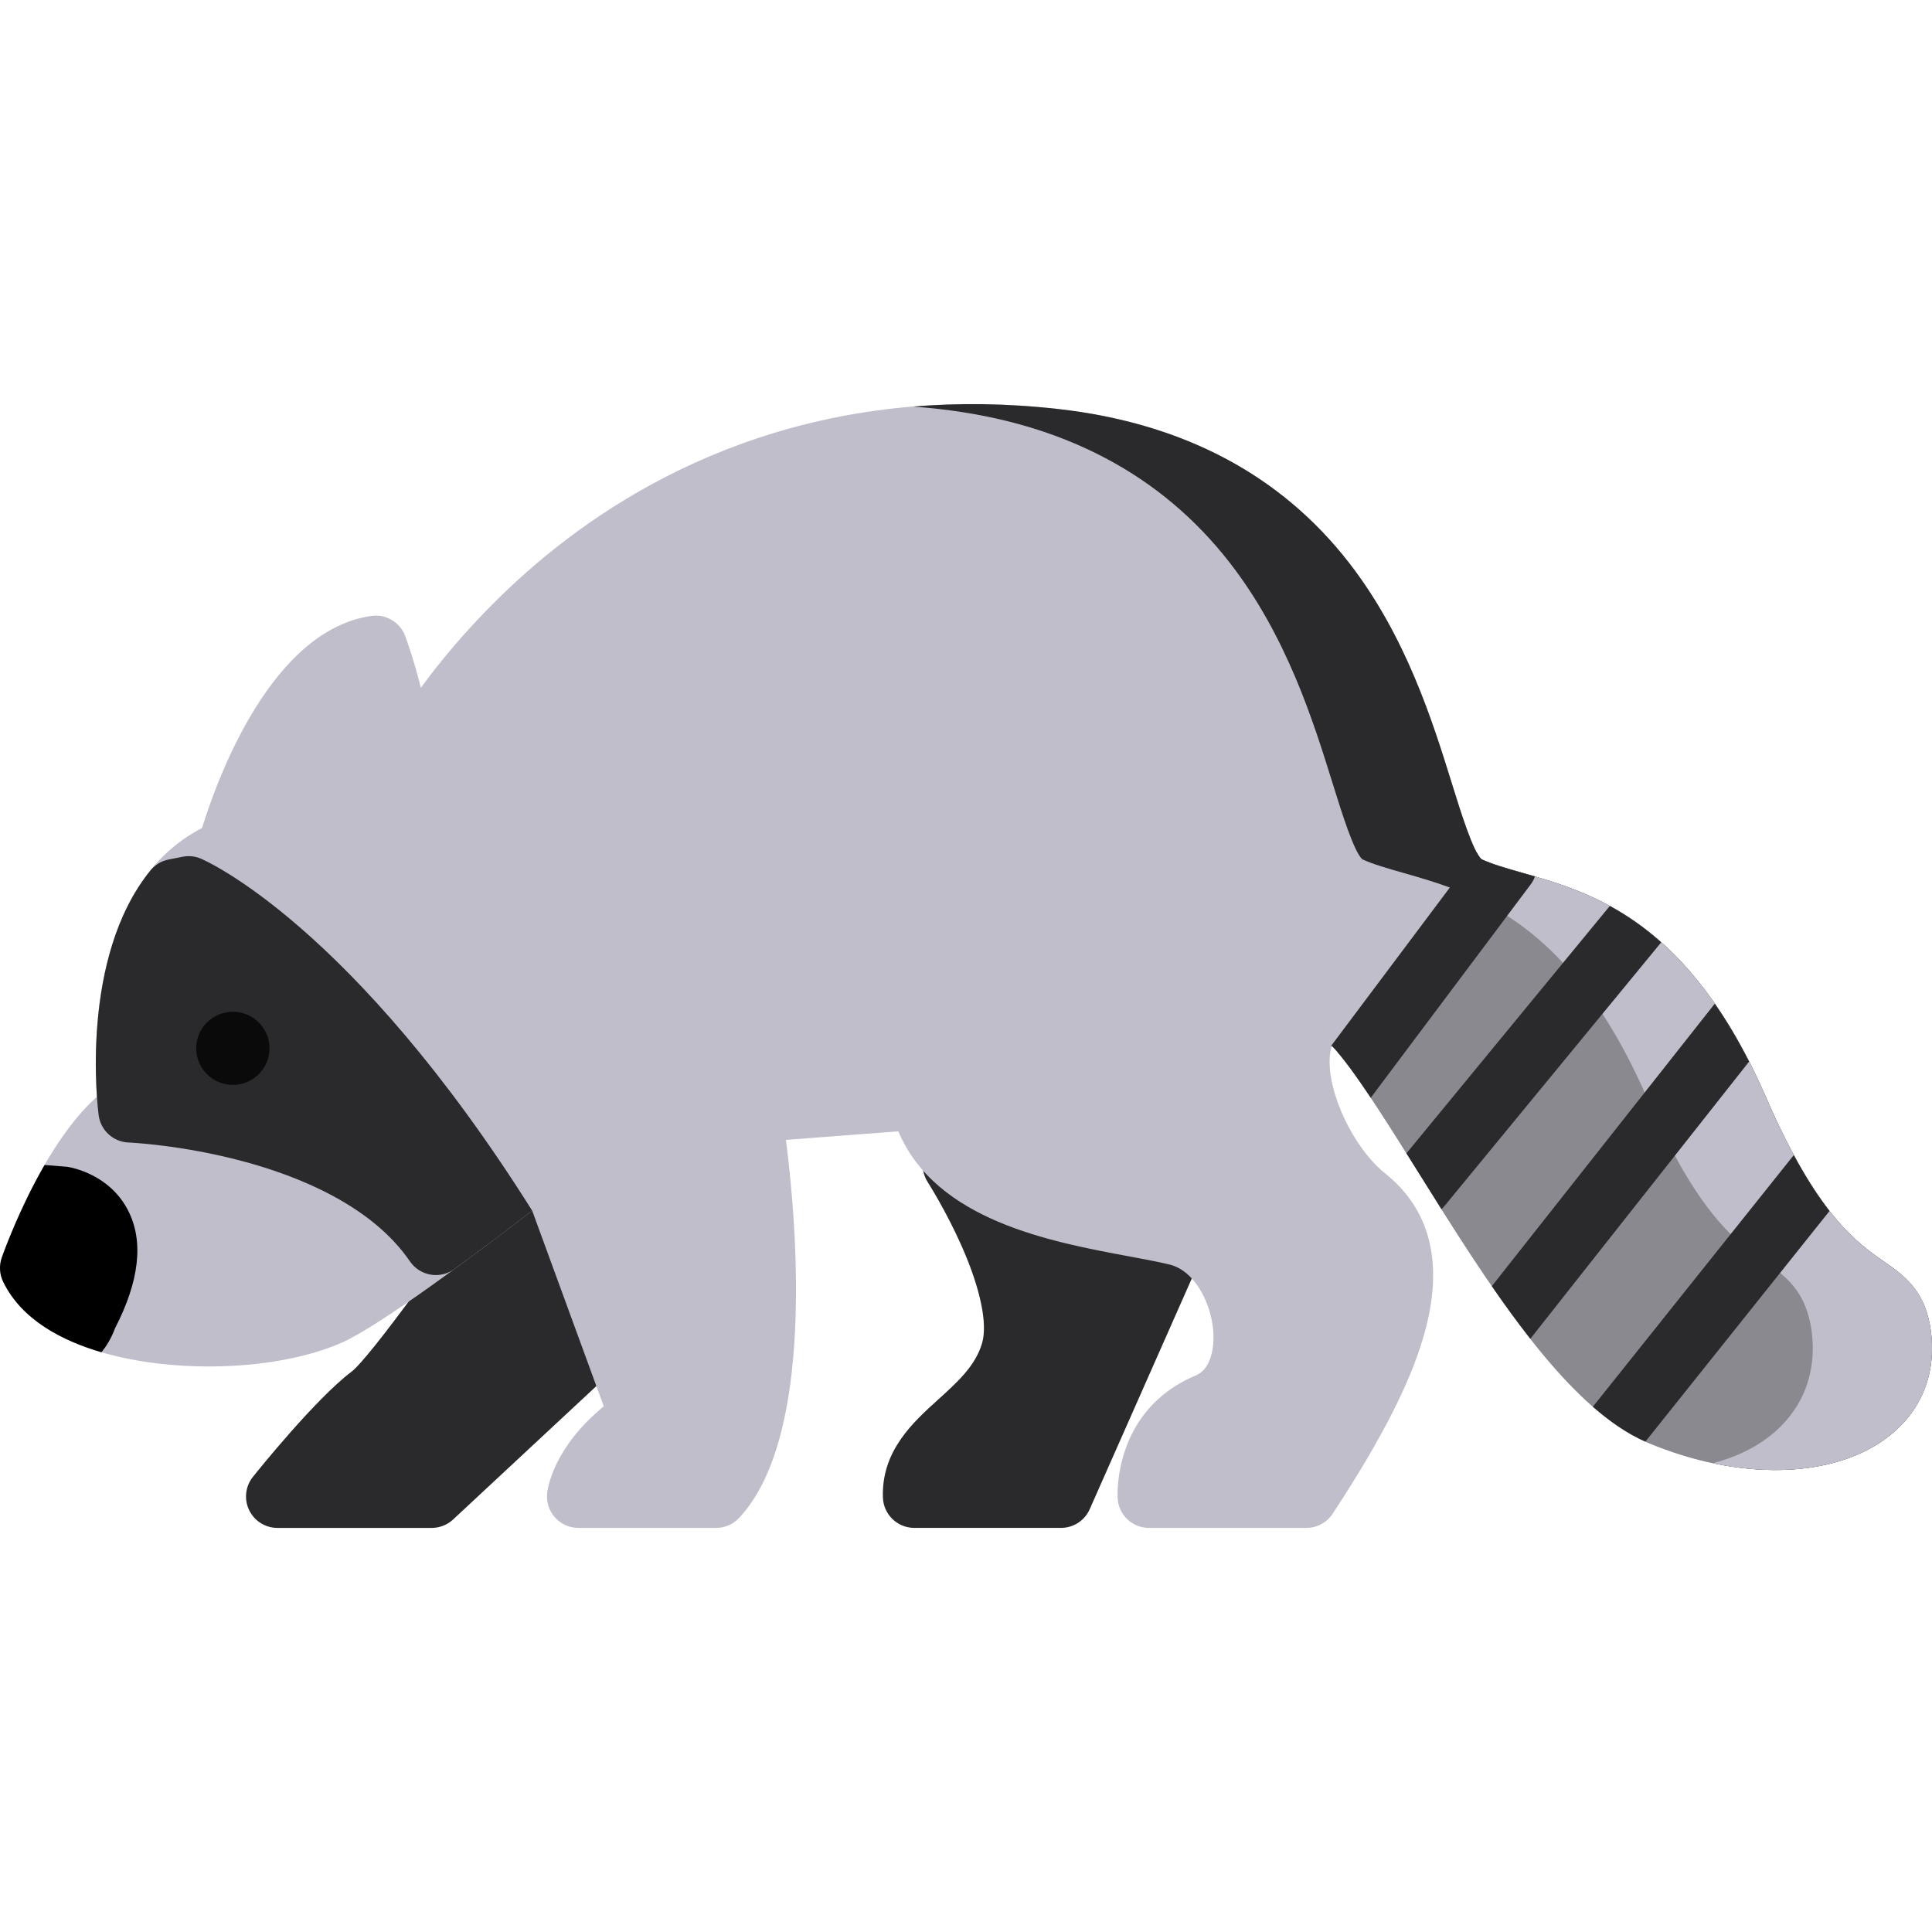 <?xml version="1.0"?>
<svg xmlns="http://www.w3.org/2000/svg" xmlns:xlink="http://www.w3.org/1999/xlink" xmlns:svgjs="http://svgjs.com/svgjs" version="1.1" width="512" height="512" x="0" y="0" viewBox="0 0 512.001 512.001" style="enable-background:new 0 0 512 512" xml:space="preserve" class=""><g>
<g xmlns="http://www.w3.org/2000/svg">
	<path style="" d="M319.419,323.366c-1.086-2.21-3.095-3.826-5.485-4.413c-3.403-0.836-7.438-1.586-11.709-2.379   c-13.458-2.502-31.891-5.926-42.278-14.718c-2.214-1.874-5.243-2.462-7.995-1.548l-1.714,0.567   c-2.443,0.809-4.374,2.704-5.231,5.13c-0.858,2.428-0.543,5.116,0.85,7.28c0.049,0.075,4.918,7.679,9.087,17.15   c4.865,11.055,6.809,20.338,5.33,25.468c-1.735,6.026-6.541,10.372-11.628,14.971c-6.72,6.078-15.083,13.642-14.664,25.992   c0.153,4.485,3.833,8.042,8.32,8.042h38.874c3.295,0,6.279-1.944,7.612-4.956l30.771-69.548   C320.555,328.154,320.505,325.577,319.419,323.366z" fill="#2a2a2c" data-original="#2a2a2c" class=""/>
	<path style="" d="M169.372,349.821l-16.617-45.403c-1.074-2.937-3.705-5.024-6.809-5.402   c-3.099-0.379-6.159,1.013-7.909,3.606c-18.261,27.051-40.053,57.232-44.914,60.915c-9.423,7.139-24.422,25.75-26.102,27.849   c-1.999,2.499-2.389,5.923-1.002,8.808c1.386,2.885,4.303,4.719,7.503,4.719h40.88c2.105,0,4.132-0.798,5.673-2.232l47.151-43.905   C169.678,356.493,170.524,352.964,169.372,349.821z" fill="#2a2a2c" data-original="#2a2a2c" class=""/>
</g>
<path xmlns="http://www.w3.org/2000/svg" style="" d="M511.698,352.779c-1.426-10.796-7.13-14.768-12.646-18.61c-6.964-4.851-17.488-12.181-30.883-43.026  c-20.503-47.216-46.106-54.521-64.801-59.853c-4.159-1.187-7.763-2.215-10.733-3.552c-2.236-2.002-5.474-12.409-7.845-20.034  c-5.135-16.505-12.169-39.111-27.329-58.619c-18.1-23.29-44.028-36.984-77.066-40.699c-65.81-7.397-111.508,18.213-138.26,41.001  c-13.529,11.525-23.635,23.396-30.615,32.881c-1.942-7.847-3.936-13.174-4.158-13.76c-1.384-3.641-5.106-5.835-8.964-5.281  c-26.491,3.802-40.768,42.981-44.857,56.2c-29.075,15.049-28.857,56.827-27.858,71.238C11.42,303.302,1.64,329.982,0.48,333.251  c-0.744,2.095-0.619,4.4,0.346,6.402C8.347,355.247,29.851,359.949,42,361.364c17.58,2.05,36.185-0.071,48.543-5.531  c10.223-4.516,36.334-24.104,50.494-34.987l18.974,51.844c-13.42,11.035-14.884,21.758-15.015,23.072  c-0.233,2.34,0.535,4.67,2.111,6.412c1.578,1.744,3.821,2.738,6.173,2.738h36.5c2.293,0,4.487-0.947,6.059-2.616  c20.108-21.345,15.346-77.494,12.447-100.211l29.786-2.275c9.906,23.619,40.36,29.279,61.107,33.135  c4.031,0.749,7.84,1.457,10.782,2.18c6.751,1.658,10.992,10.275,11.557,17.54c0.36,4.643-0.657,10.19-4.594,11.834  c-21.886,9.147-20.799,31.634-20.741,32.586c0.262,4.397,3.906,7.828,8.309,7.828h41.714c2.8,0,5.414-1.41,6.955-3.748  c13.536-20.574,21.401-36.269,24.755-49.394c4.524-17.712,0.868-31.449-10.865-40.829c-8.301-6.637-15.284-21.3-14.649-30.766  c0.079-1.172,0.265-2.17,0.559-2.988c5.473,5.541,15.301,21.286,22.753,33.225c18.344,29.39,39.138,62.701,60.852,71.868  c24.167,10.204,49.153,9.655,63.651-1.397C509.117,374.096,513.195,364.116,511.698,352.779z" fill="#c0becb" data-original="#56555b" class=""/>
<path xmlns="http://www.w3.org/2000/svg" style="" d="M511.698,352.779c-1.426-10.796-7.13-14.768-12.646-18.61c-6.964-4.851-17.488-12.181-30.883-43.026  c-20.503-47.216-46.106-54.521-64.801-59.853c-4.159-1.187-7.763-2.215-10.733-3.552c-2.236-2.002-5.474-12.409-7.845-20.034  c-5.135-16.505-12.169-39.111-27.329-58.619c-18.1-23.29-44.028-36.984-77.066-40.699c-13.657-1.535-26.435-1.631-38.371-0.644  c2.235,0.179,4.49,0.386,6.775,0.644c33.038,3.715,58.966,17.408,77.066,40.699c15.16,19.509,22.194,42.113,27.329,58.619  c2.372,7.624,5.611,18.031,7.845,20.034c2.97,1.336,6.574,2.364,10.733,3.552c18.695,5.333,44.298,12.638,64.801,59.853  c13.395,30.845,23.919,38.175,30.883,43.026c5.515,3.842,11.218,7.813,12.646,18.61c1.498,11.336-2.58,21.317-11.482,28.101  c-4.13,3.149-9.114,5.441-14.685,6.88c18.176,3.847,35.259,1.522,46.281-6.88C509.117,374.096,513.195,364.116,511.698,352.779z" fill="#2a2a2c" data-original="#2a2a2c" class=""/>
<path xmlns="http://www.w3.org/2000/svg" style="" d="M499.052,334.17c-6.964-4.851-17.488-12.181-30.883-43.026  c-20.503-47.216-46.106-54.521-64.801-59.853c-3.193-0.911-6.052-1.732-8.555-2.667c-1.982,1.96-3.935,4.148-5.851,6.592  l-34.45,43.687c5.643,6.592,14.404,20.62,21.2,31.508c18.344,29.39,39.138,62.701,60.852,71.868  c24.167,10.204,49.153,9.655,63.651-1.397c8.902-6.785,12.979-16.765,11.482-28.101C510.27,341.983,504.567,338.012,499.052,334.17z  " fill="#8a8990" data-original="#8a8990" class=""/>
<path xmlns="http://www.w3.org/2000/svg" style="" d="M511.698,352.779c-1.426-10.796-7.13-14.768-12.646-18.61c-6.964-4.851-17.488-12.181-30.883-43.026  c-20.503-47.216-46.106-54.521-64.801-59.853c-0.865-0.246-1.699-0.486-2.514-0.724c-0.383-0.111-0.756-0.224-1.127-0.335  c-0.47-0.14-0.934-0.282-1.386-0.422c-0.414-0.129-0.827-0.26-1.227-0.39c-0.417-0.137-0.821-0.277-1.222-0.417  c-0.361-0.125-0.733-0.25-1.079-0.38l0,0c-1.982,1.96-3.935,4.148-5.851,6.592l-1.129,1.431c15.82,6.641,33.658,19.77,48.739,54.498  c13.395,30.845,23.919,38.175,30.883,43.026c5.515,3.842,11.218,7.813,12.646,18.61c1.498,11.336-2.58,21.317-11.482,28.101  c-4.13,3.149-9.114,5.441-14.685,6.88c0,0,0,0,0.001,0c5.668,1.2,11.228,1.798,16.533,1.8c0.032,0,0.065,0,0.098-0.001  c1.032-0.001,2.056-0.024,3.067-0.07c0.012-0.001,0.026-0.001,0.039-0.001c1.005-0.047,1.998-0.118,2.979-0.209  c0.084-0.008,0.168-0.018,0.252-0.026c0.938-0.091,1.866-0.201,2.78-0.332c0.034-0.004,0.069-0.009,0.103-0.013  c0.927-0.135,1.839-0.294,2.741-0.471c0.129-0.026,0.255-0.052,0.384-0.079c0.845-0.172,1.679-0.361,2.5-0.569  c0.049-0.012,0.098-0.023,0.147-0.036c0.848-0.219,1.678-0.462,2.499-0.721c0.154-0.049,0.306-0.1,0.46-0.15  c0.765-0.251,1.521-0.515,2.259-0.8c0.049-0.019,0.1-0.036,0.149-0.055c0.768-0.301,1.517-0.625,2.254-0.963  c0.164-0.075,0.327-0.153,0.491-0.231c0.7-0.333,1.389-0.678,2.058-1.046c0.033-0.018,0.068-0.034,0.101-0.053  c0.69-0.382,1.357-0.788,2.013-1.208c0.159-0.101,0.316-0.204,0.473-0.307c0.65-0.43,1.289-0.871,1.902-1.34  C509.117,374.096,513.195,364.116,511.698,352.779z" fill="#c0becb" data-original="#56555b" class=""/>
<g xmlns="http://www.w3.org/2000/svg">
	<path style="" d="M52.889,227.407c-1.44-0.532-2.999-0.657-4.505-0.357l-3.683,0.73   c-1.886,0.374-3.596,1.382-4.808,2.875c-18.946,23.325-13.971,63.203-13.751,64.887c0.527,4.023,3.876,7.078,7.93,7.237   c0.138,0.006,13.933,0.588,30.321,4.974c14.586,3.904,34.102,11.675,44.246,26.526c1.272,1.86,3.243,3.127,5.464,3.509   c0.468,0.081,0.941,0.12,1.411,0.12c1.753,0,3.475-0.555,4.912-1.603c6.68-4.881,12.426-9.159,20.613-15.461   C93.4,245.174,54.551,228.022,52.889,227.407z" fill="#2a2a2c" data-original="#2a2a2c" class=""/>
	<path style="" d="M403.368,231.29c-4.159-1.187-7.763-2.215-10.733-3.552c-0.42-0.376-0.876-1.05-1.354-1.946   l-38.529,51.389l0.209,0.001c2.663,2.696,6.359,7.814,10.308,13.727l42.355-56.493c0.504-0.672,0.888-1.395,1.161-2.144   C405.623,231.934,404.482,231.609,403.368,231.29z" fill="#2a2a2c" data-original="#2a2a2c" class=""/>
	<path style="" d="M426.617,240.089l-53.888,65.547c1.025,1.634,2.025,3.236,2.984,4.773   c2.066,3.309,4.163,6.668,6.288,10.036c0.28-0.26,0.548-0.535,0.797-0.839l57.448-69.878   C435.67,245.655,431.094,242.534,426.617,240.089z" fill="#2a2a2c" data-original="#2a2a2c" class=""/>
	<path style="" d="M395.352,340.843c3.349,4.857,6.752,9.547,10.203,13.947l57.98-73.461   c-2.961-5.802-6.004-10.892-9.097-15.348L395.352,340.843z" fill="#2a2a2c" data-original="#2a2a2c" class=""/>
</g>
<path xmlns="http://www.w3.org/2000/svg" style="" d="M61.707,287.508c-5.354,0-9.711-4.348-9.711-9.693c0-5.345,4.357-9.692,9.711-9.692  s9.711,4.348,9.711,9.692C71.418,283.159,67.063,287.508,61.707,287.508z" fill="#0a0a0a" data-original="#0a0a0a" class=""/>
<path xmlns="http://www.w3.org/2000/svg" style="" d="M422.13,372.793c4.585,4.014,9.23,7.187,13.919,9.25l48.795-61.113  c-2.92-3.747-6.082-8.537-9.471-14.82L422.13,372.793z" fill="#2a2a2c" data-original="#2a2a2c" class=""/>
<path xmlns="http://www.w3.org/2000/svg" d="M17.788,309.209l-5.986-0.472c-6.48,11.22-10.595,22.465-11.322,24.514c-0.744,2.095-0.619,4.4,0.346,6.402  c4.899,10.158,15.732,15.692,26.047,18.709c1.375-1.644,2.618-3.714,3.595-6.326c6.484-12.56,7.66-23.063,3.495-31.216  C29.03,311.162,18.923,309.381,17.788,309.209z" fill="#000000" data-original="#000000" style="" class=""/>
<g xmlns="http://www.w3.org/2000/svg">
</g>
<g xmlns="http://www.w3.org/2000/svg">
</g>
<g xmlns="http://www.w3.org/2000/svg">
</g>
<g xmlns="http://www.w3.org/2000/svg">
</g>
<g xmlns="http://www.w3.org/2000/svg">
</g>
<g xmlns="http://www.w3.org/2000/svg">
</g>
<g xmlns="http://www.w3.org/2000/svg">
</g>
<g xmlns="http://www.w3.org/2000/svg">
</g>
<g xmlns="http://www.w3.org/2000/svg">
</g>
<g xmlns="http://www.w3.org/2000/svg">
</g>
<g xmlns="http://www.w3.org/2000/svg">
</g>
<g xmlns="http://www.w3.org/2000/svg">
</g>
<g xmlns="http://www.w3.org/2000/svg">
</g>
<g xmlns="http://www.w3.org/2000/svg">
</g>
<g xmlns="http://www.w3.org/2000/svg">
</g>
</g></svg>
